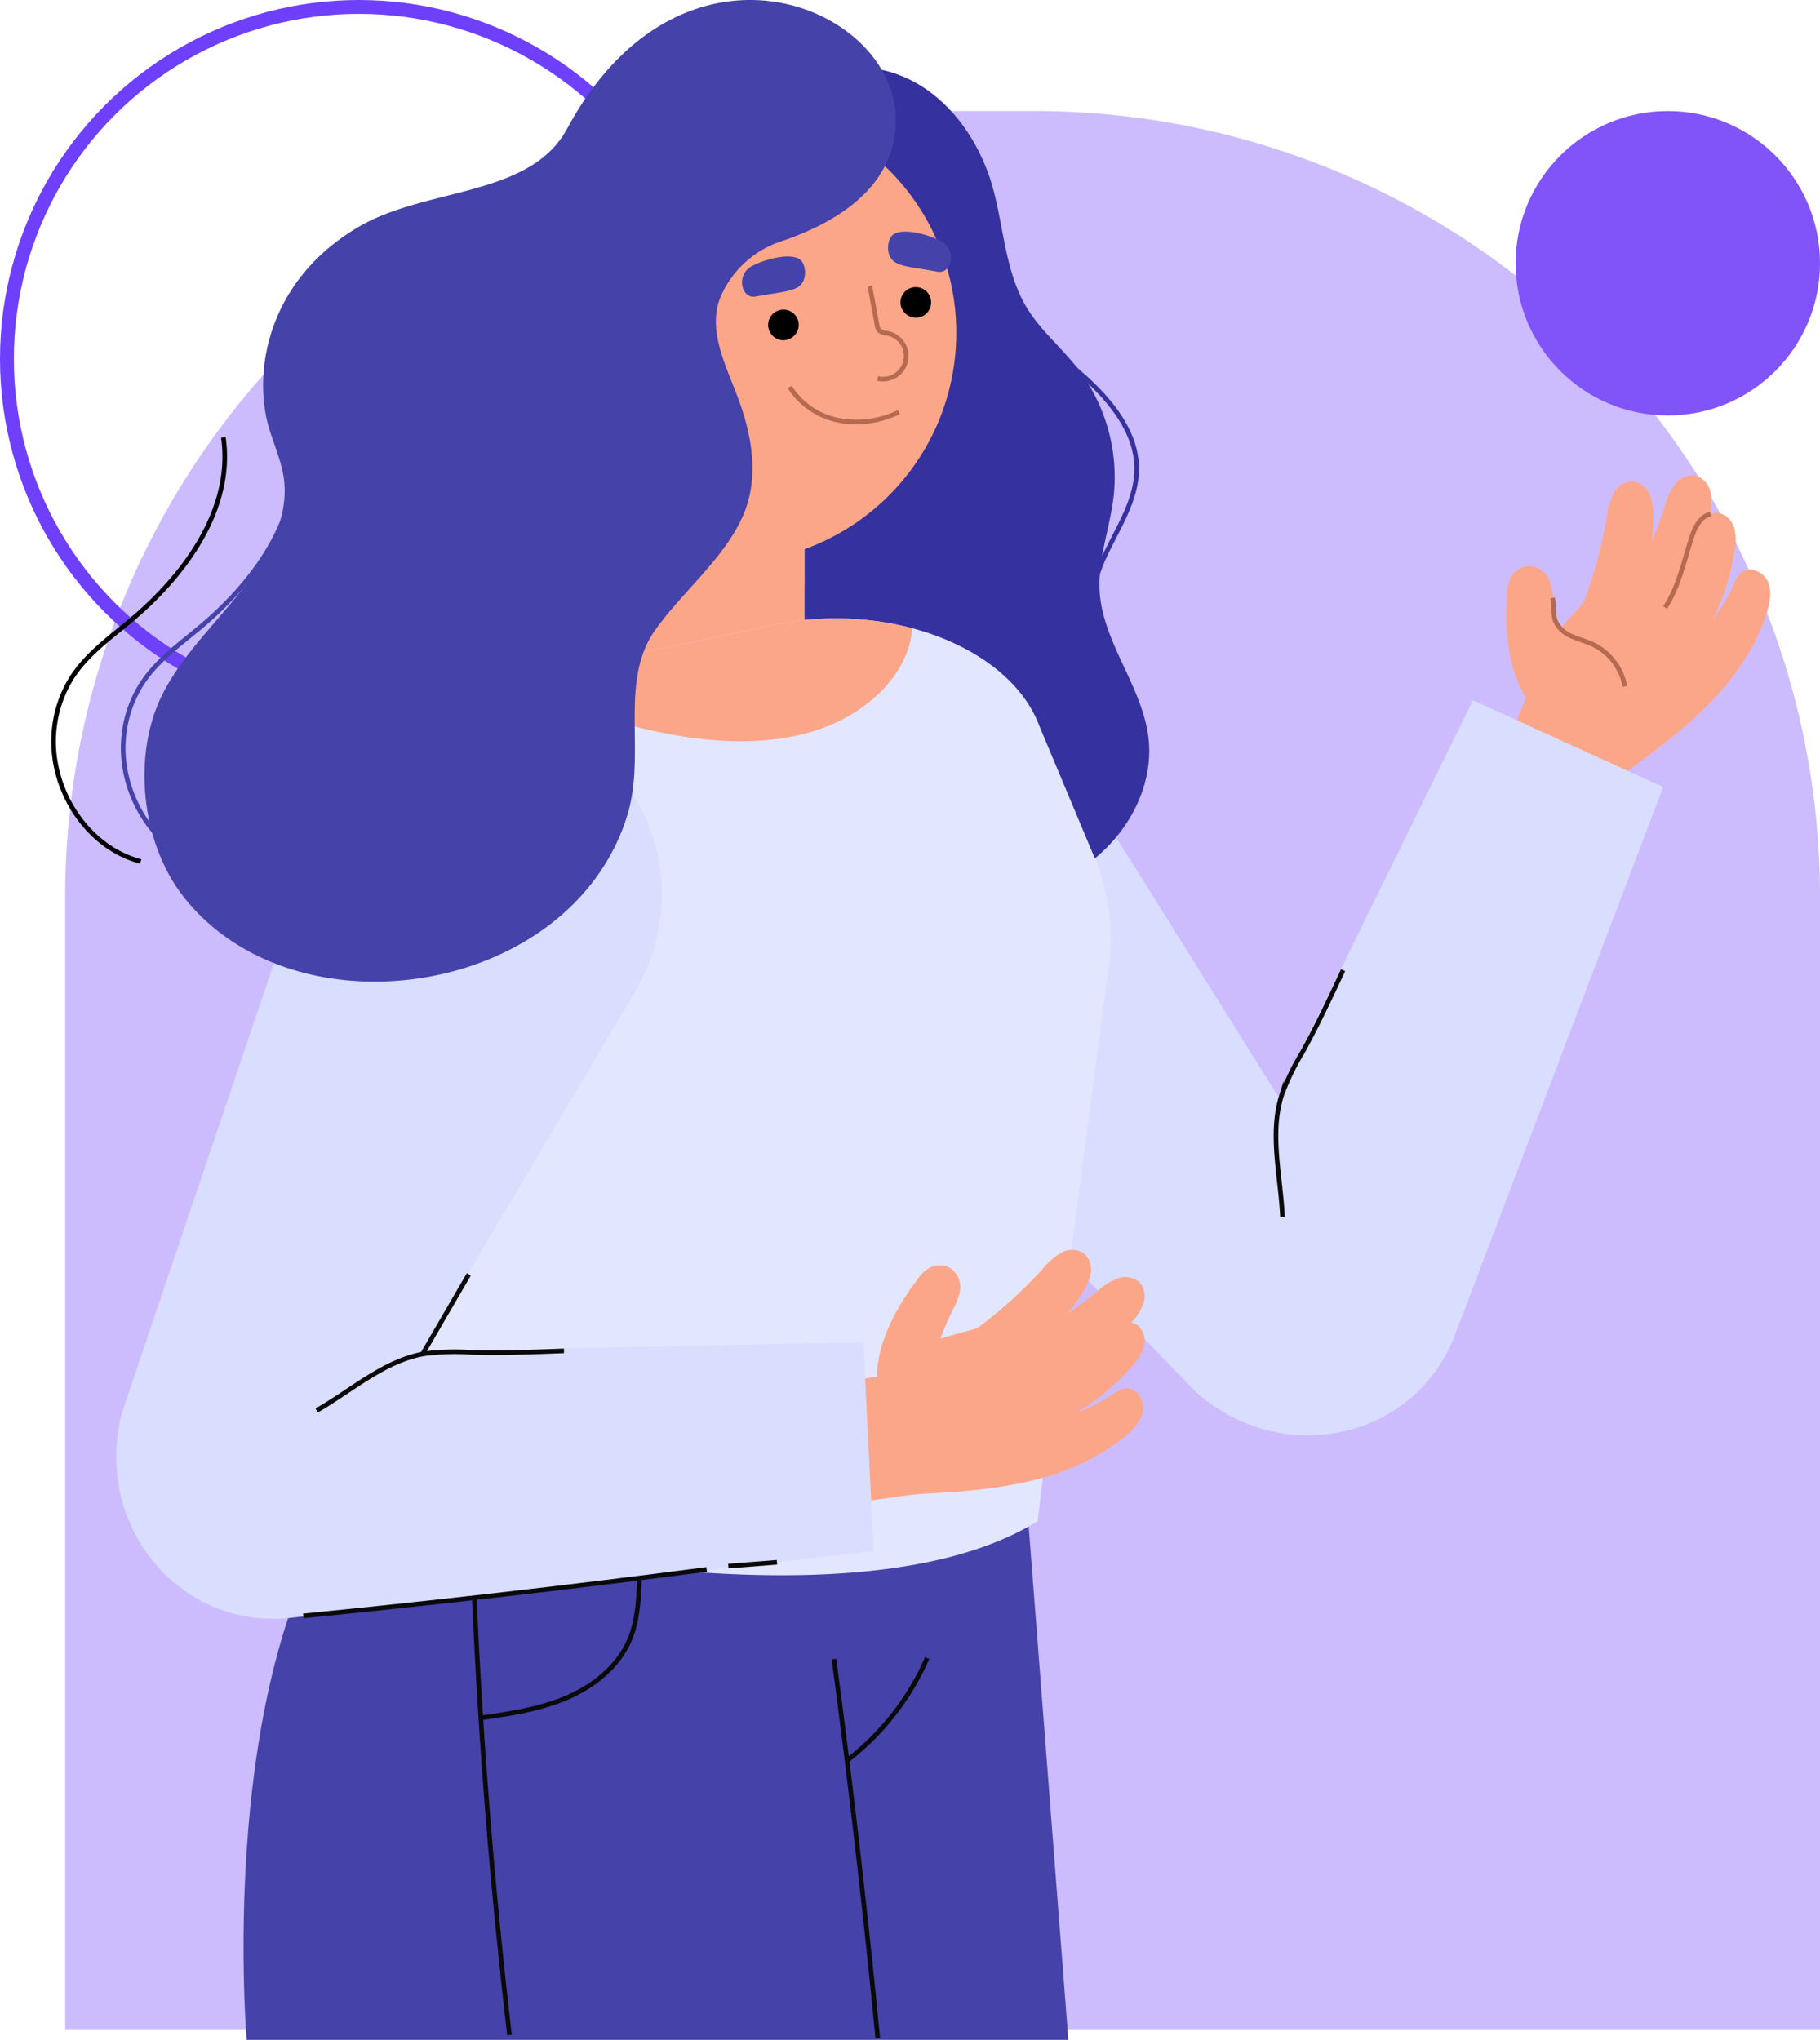 <svg xmlns="http://www.w3.org/2000/svg" xmlns:xlink="http://www.w3.org/1999/xlink" width="394.044" height="441.611" viewBox="0 0 394.044 441.611">
  <defs>
    <clipPath id="clip-path">
      <rect id="Rectángulo_381571" data-name="Rectángulo 381571" width="372.584" height="441.611" fill="none"/>
    </clipPath>
    <clipPath id="clip-path-3">
      <rect id="Rectángulo_381568" data-name="Rectángulo 381568" width="34.933" height="14.007" fill="none"/>
    </clipPath>
  </defs>
  <g id="Grupo_1071960" data-name="Grupo 1071960" transform="translate(-180 -2323)">
    <g id="Grupo_1071550" data-name="Grupo 1071550" transform="translate(180 2323)">
      <path id="web-AdobeStock_200818697" d="M170,0h39.925a170,170,0,0,1,170,170V415.416H0V170A170,170,0,0,1,170,0Z" transform="translate(14.119 24.043)" fill="#ccbcfd"/>
      <g id="Elipse_4715" data-name="Elipse 4715" fill="none" stroke="#6e40fb" stroke-width="3">
        <circle cx="77.697" cy="77.697" r="77.697" stroke="none"/>
        <circle cx="77.697" cy="77.697" r="76.197" fill="none"/>
      </g>
      <circle id="Elipse_4718" data-name="Elipse 4718" cx="32.95" cy="32.95" r="32.95" transform="translate(328.145 24.043)" fill="#8054f8"/>
    </g>
    <g id="Grupo_1071958" data-name="Grupo 1071958" transform="translate(190.686 2323)" clip-path="url(#clip-path)">
      <g id="Grupo_1071957" data-name="Grupo 1071957">
        <g id="Grupo_1071956" data-name="Grupo 1071956" clip-path="url(#clip-path)">
          <path id="Trazado_818314" data-name="Trazado 818314" d="M220.306,51.952c2.222,15.363-8.248,29.762-20.17,39.7-4.532,3.779-9.456,7.316-12.636,12.287a25.78,25.78,0,0,0-3.723,10.355c-1.739,12.581,6.35,26.208,18.63,29.452" transform="translate(-182.631 42.76)" fill="none" stroke="#000" stroke-miterlimit="10" stroke-width="1"/>
          <path id="Trazado_818315" data-name="Trazado 818315" d="M252.2,173.111l9.735,126.019H84.038s-7.81-91.474,29.43-126.019Z" transform="translate(-41.315 142.481)" fill="#4542a9"/>
          <path id="Trazado_818316" data-name="Trazado 818316" d="M105.987,197.021q5.469,40.912,9.489,82.04" transform="translate(63.888 162.161)" fill="none" stroke="#0a0a0a" stroke-miterlimit="10" stroke-width="1"/>
          <path id="Trazado_818317" data-name="Trazado 818317" d="M117.358,196.9a56.437,56.437,0,0,1-17.232,22.092" transform="translate(72.691 162.058)" fill="none" stroke="#0a0a0a" stroke-miterlimit="10" stroke-width="1"/>
          <path id="Trazado_818318" data-name="Trazado 818318" d="M149.729,189.921q2.092,47.273,7.595,94.313" transform="translate(-57.705 156.317)" fill="none" stroke="#0a0a0a" stroke-miterlimit="10" stroke-width="1"/>
          <path id="Trazado_818319" data-name="Trazado 818319" d="M168.9,187.609c-.2,4.388-.423,8.882-2.129,12.931-2.487,5.907-7.91,10.184-13.815,12.676s-12.333,3.42-18.677,4.326" transform="translate(-41.124 154.414)" fill="none" stroke="#0a0a0a" stroke-miterlimit="10" stroke-width="1"/>
          <path id="Trazado_818320" data-name="Trazado 818320" d="M46.151,64.641A4.641,4.641,0,0,1,49.377,68a11.582,11.582,0,0,1,.042,4.873,50.632,50.632,0,0,1-4.64,14.7,39.79,39.79,0,0,0,4.472-7.569,6.365,6.365,0,0,1,1.635-2.56c1.818-1.44,4.756-.124,5.713,2s.479,4.59-.222,6.805c-2.428,7.713-7.3,14.492-13.008,20.21S31.058,116.965,24.489,121.7c-.005-.009-.031-.027-.046-.047-.038-.06-18.088-15.489-19.1-15.709l-.018,0a16.823,16.823,0,0,1-2.651-4.415C.011,95.575-.281,88.118.179,82a7.722,7.722,0,0,1,1-3.786,4.474,4.474,0,0,1,4.246-2.08A4.943,4.943,0,0,1,9.15,78.865a11.632,11.632,0,0,1,1,4.259c.27,2.319.649,4.66,1.139,6.975,1.787-2.133,3.725-4.122,5.5-6.235a100.321,100.321,0,0,0,4.961-18.4,15.54,15.54,0,0,1,1.411-5.03,4.756,4.756,0,0,1,4.191-2.68A4.619,4.619,0,0,1,31.037,60.6,11.579,11.579,0,0,1,31.8,65.4a47.607,47.607,0,0,1-.29,5.245c1.017-2.414,1.927-4.869,2.744-7.347a15.224,15.224,0,0,1,2.137-4.767,4.776,4.776,0,0,1,4.532-2.027,4.636,4.636,0,0,1,3.225,3.364,11.553,11.553,0,0,1,.044,4.873l-.009.038a3.663,3.663,0,0,1,1.971-.142" transform="translate(315.45 46.449)" fill="#fca689"/>
          <rect id="Rectángulo_381566" data-name="Rectángulo 381566" width="26.342" height="14.005" transform="matrix(-0.922, -0.387, 0.387, -0.922, 339.032, 173.143)" fill="#fca689"/>
          <path id="Trazado_818321" data-name="Trazado 818321" d="M16.921,61.049c-2.312.531-3.466,3.083-4.178,5.345-1.6,5.083-2.736,10.428-5.642,14.894" transform="translate(342.72 50.247)" fill="none" stroke="#b56a51" stroke-miterlimit="10" stroke-width="1"/>
          <path id="Trazado_818322" data-name="Trazado 818322" d="M17.26,71.007c.458,1.615.055,3.4.636,4.975a6.362,6.362,0,0,0,3.486,3.3c1.489.687,3.1,1.079,4.59,1.774a12.6,12.6,0,0,1,6.973,9.11" transform="translate(308.173 58.443)" fill="none" stroke="#b56a51" stroke-miterlimit="10" stroke-width="1"/>
          <path id="Trazado_818323" data-name="Trazado 818323" d="M84.813,96.935,132.729,173.6l42.144-85.808,41.2,18.788L170.894,225.493c-8.876,22.588-37.674,28.644-56.251,11.83L24.319,143.747c-14.481-15-15.54-38.21-2.436-53.361,16.96-19.613,48.641-16.315,62.93,6.548" transform="translate(133.332 63.803)" fill="#d9ddfe"/>
          <path id="Trazado_818324" data-name="Trazado 818324" d="M52.142,168.7c-.4-8.846-2.837-17.994-.211-26.349A51.96,51.96,0,0,1,56.442,133c3.2-5.794,6.009-11.793,8.814-17.788" transform="translate(214.846 94.827)" fill="none" stroke="#0a0a0a" stroke-miterlimit="10" stroke-width="1"/>
          <path id="Trazado_818325" data-name="Trazado 818325" d="M88.112,25.441c9.117-11.2,23.842-20.249,38.206-16.7,11.854,2.928,20.035,13.788,23.237,25.1,2.538,8.96,2.7,18.765,7.726,26.706,2.838,4.488,7.033,8.031,10.355,12.205a38.54,38.54,0,0,1,8.167,28.015c-.778,6.962-3.5,13.76-3.05,20.75.711,11.09,9.221,20.55,10.563,31.585,1.28,10.53-4.507,21.2-13.376,27.548-28.772,20.6-81.607,7.475-93.1-24.848-4-11.246-3.9-23.406-.922-34.941s7.515-22.8,8.5-34.645c1.654-19.9-10.57-43.245,3.7-60.772" transform="translate(54.638 6.55)" fill="#35319e"/>
          <path id="Trazado_818326" data-name="Trazado 818326" d="M75.238,35.563c3.7,6.893,10.322,11.624,16.125,16.874s11.257,11.981,11.246,19.808c-.009,6.594-3.878,12.448-6.727,18.395s-4.618,13.445-.786,18.81" transform="translate(132.811 29.271)" fill="none" stroke="#35319e" stroke-miterlimit="10" stroke-width="1"/>
          <rect id="Rectángulo_381567" data-name="Rectángulo 381567" width="34.933" height="41.936" transform="translate(128.58 112.889)" fill="#fca689"/>
          <g id="Grupo_1071955" data-name="Grupo 1071955" transform="translate(128.58 112.889)" opacity="0.478" style="mix-blend-mode: multiply;isolation: isolate">
            <g id="Grupo_1071954" data-name="Grupo 1071954" transform="translate(0)">
              <g id="Grupo_1071953" data-name="Grupo 1071953" clip-path="url(#clip-path-3)">
                <path id="Trazado_818327" data-name="Trazado 818327" d="M149.614,61.923V75.687c-1.624.16-3.291.241-4.957.241a49.725,49.725,0,0,1-29.977-10.012V61.923Z" transform="translate(-114.681 -61.923)" fill="#fca689"/>
              </g>
            </g>
          </g>
          <path id="Trazado_818328" data-name="Trazado 818328" d="M96.663,62.015A49.837,49.837,0,1,1,146.5,111.852,49.837,49.837,0,0,1,96.663,62.015" transform="translate(0.025 10.023)" fill="#fca689"/>
          <path id="Trazado_818329" data-name="Trazado 818329" d="M253.875,148.618c-1.18,8.767-2.886,21.552-4.764,35.885-3.752,28.54-8.226,63.213-10.656,84.366-42.455,26.365-141.2,0-141.2,0L94.2,245.036,78.5,122.023c-1.852-14.459,11.354-27.809,31.727-32.139l14.721-3.119,56.24-11.9a65.54,65.54,0,0,1,30.091.691c13.157,3.515,23.789,11.11,27.541,21.195l11.739,28.019a45.725,45.725,0,0,1,3.32,23.853" transform="translate(-24.465 60.444)" fill="#e3e6ff"/>
          <path id="Trazado_818330" data-name="Trazado 818330" d="M131.108,165.1a4.634,4.634,0,0,1,.893,4.576,11.561,11.561,0,0,1-2.6,4.12,50.672,50.672,0,0,1-11.859,9.857A39.787,39.787,0,0,0,125.4,179.7a6.352,6.352,0,0,1,2.76-1.267c2.308-.226,4.069,2.468,3.721,4.775s-2.08,4.122-3.867,5.6c-6.217,5.176-13.979,8.244-21.875,9.963s-16.032,2.162-24.114,2.589a.578.578,0,0,1-.015-.067c0-.069-6.835-22.81-7.562-23.541l-.013-.013a16.9,16.9,0,0,1,.157-5.148c.975-6.443,4.764-12.871,8.457-17.766a7.755,7.755,0,0,1,2.9-2.642,4.477,4.477,0,0,1,4.7.547,4.948,4.948,0,0,1,1.652,4.308,11.6,11.6,0,0,1-1.466,4.122c-1.026,2.093-1.974,4.268-2.815,6.481,2.654-.826,5.363-1.453,8-2.266a100.246,100.246,0,0,0,14.127-12.792,15.6,15.6,0,0,1,3.909-3.467,4.768,4.768,0,0,1,4.975.015,4.626,4.626,0,0,1,1.561,4.388,11.608,11.608,0,0,1-1.962,4.454,47.692,47.692,0,0,1-3.081,4.255c2.16-1.48,4.255-3.054,6.282-4.694a15.188,15.188,0,0,1,4.375-2.855,4.778,4.778,0,0,1,4.908.747A4.63,4.63,0,0,1,132,160a11.552,11.552,0,0,1-2.6,4.122l-.027.027a3.634,3.634,0,0,1,1.734.946" transform="translate(104.885 122.161)" fill="#fca689"/>
          <rect id="Rectángulo_381569" data-name="Rectángulo 381569" width="26.343" height="14.005" transform="translate(176.199 325.062) rotate(-97.864)" fill="#fca689"/>
          <path id="Trazado_818331" data-name="Trazado 818331" d="M218.771,144.873l-46.105,77.77,95.579-1.963,2.228,45.225L144.1,280.374c-24.141,2.488-42.745-20.313-36.339-44.536l41.651-123.21c6.678-19.753,26.806-31.349,46.284-26.666,25.211,6.06,36.829,35.719,23.08,58.91" transform="translate(-92.01 69.9)" fill="#d9ddfe"/>
          <path id="Trazado_818332" data-name="Trazado 818332" d="M126.314,196.441q43.729-4.351,87.319-10.072" transform="translate(-71.327 153.393)" fill="none" stroke="#0a0a0a" stroke-miterlimit="10" stroke-width="1"/>
          <path id="Trazado_818333" data-name="Trazado 818333" d="M143.259,173.328c7.673-4.417,14.681-10.783,23.31-12.287a52.06,52.06,0,0,1,10.379-.286c6.616.182,13.235-.078,19.849-.337" transform="translate(-85.382 132.033)" fill="none" stroke="#0a0a0a" stroke-miterlimit="10" stroke-width="1"/>
          <path id="Trazado_818334" data-name="Trazado 818334" d="M164.48,151.332l-9.925,17.089" transform="translate(-73.658 124.556)" fill="none" stroke="#0a0a0a" stroke-miterlimit="10" stroke-width="1"/>
          <path id="Trazado_818335" data-name="Trazado 818335" d="M117.965,186.34l10.525-.813" transform="translate(29.037 152.7)" fill="none" stroke="#0a0a0a" stroke-miterlimit="10" stroke-width="1"/>
          <path id="Trazado_818337" data-name="Trazado 818337" d="M188.232,75.55c-.649,9.877-9.622,18.373-20.278,21.951-10.776,3.619-22.9,2.928-34.157.625A119.879,119.879,0,0,1,101.9,86.767l56.238-11.908a65.565,65.565,0,0,1,30.091.691" transform="translate(-1.423 60.443)" fill="#fca689"/>
          <path id="Trazado_818338" data-name="Trazado 818338" d="M266.517,25.939c0-24.775-46.362-44.014-71.167,1.931-7.97,14.767-30.214,12.668-44.836,21.078-17.6,10.122-22.868,27.35-20.4,40.844.837,4.592,3.187,8.929,3.874,13.54,1.334,8.917-3.67,17.638-9.639,25.1s-13.122,14.411-17.033,22.777c-6.014,12.867-4.129,31.444,5.152,43.128,24.343,30.633,84,21.158,95.942-17.917,4.115-13.467-1.936-28.874,6.042-40.058,5.914-8.295,14.914-15.46,18.962-24.673,3.672-8.362,1.951-17.729-1.307-26.21C229.5,78.689,225.91,71.5,228.411,64.69a21.638,21.638,0,0,1,13.3-12.444c22.207-7.515,24.81-19.64,24.81-26.307" transform="translate(-83.257 0)" fill="#4542a9"/>
          <path id="Trazado_818339" data-name="Trazado 818339" d="M122,40.072a3.315,3.315,0,1,0-3.314,3.433A3.375,3.375,0,0,0,122,40.072" transform="translate(40.25 30.156)"/>
          <path id="Trazado_818340" data-name="Trazado 818340" d="M127.747,31.772a4.826,4.826,0,0,1,.215,3.836c-1.054,2.472-3.994,2.334-10.43,3.531-2.911.541-4.257-4.4-1.063-6.419,2.388-1.511,9.748-3.694,11.277-.948" transform="translate(35.348 25.071)" fill="#4542a9"/>
          <path id="Trazado_818341" data-name="Trazado 818341" d="M99.657,37.4a3.315,3.315,0,1,1,3.314,3.433A3.375,3.375,0,0,1,99.657,37.4" transform="translate(84.62 27.956)"/>
          <path id="Trazado_818342" data-name="Trazado 818342" d="M97.812,28.82a4.826,4.826,0,0,0-.215,3.836c1.054,2.474,3.994,2.334,10.43,3.531,2.911.541,4.257-4.4,1.063-6.419-2.388-1.511-9.748-3.694-11.277-.948" transform="translate(84.285 22.641)" fill="#4542a9"/>
          <path id="Trazado_818343" data-name="Trazado 818343" d="M102.619,33.966q.768,4.189,1.539,8.377a2.364,2.364,0,0,0,.5,1.262,3.078,3.078,0,0,0,1.741.587,5.007,5.007,0,1,1-2.091,9.79" transform="translate(75.027 27.956)" fill="none" stroke="#b56a51" stroke-miterlimit="10" stroke-width="1"/>
          <path id="Trazado_818344" data-name="Trazado 818344" d="M103.477,45.948a16.315,16.315,0,0,0,10.7,7.25,20.881,20.881,0,0,0,12.949-1.808" transform="translate(56.81 37.818)" fill="none" stroke="#b56a51" stroke-miterlimit="10" stroke-width="1"/>
          <path id="Trazado_818345" data-name="Trazado 818345" d="M212.038,52.74c2.222,15.363-8.248,29.762-20.17,39.7-4.532,3.779-9.456,7.316-12.636,12.287a25.78,25.78,0,0,0-3.723,10.355c-1.739,12.579,6.35,26.208,18.63,29.45" transform="translate(-159.29 43.408)" fill="none" stroke="#4542a9" stroke-miterlimit="10" stroke-width="1"/>
        </g>
      </g>
    </g>
  </g>
</svg>
